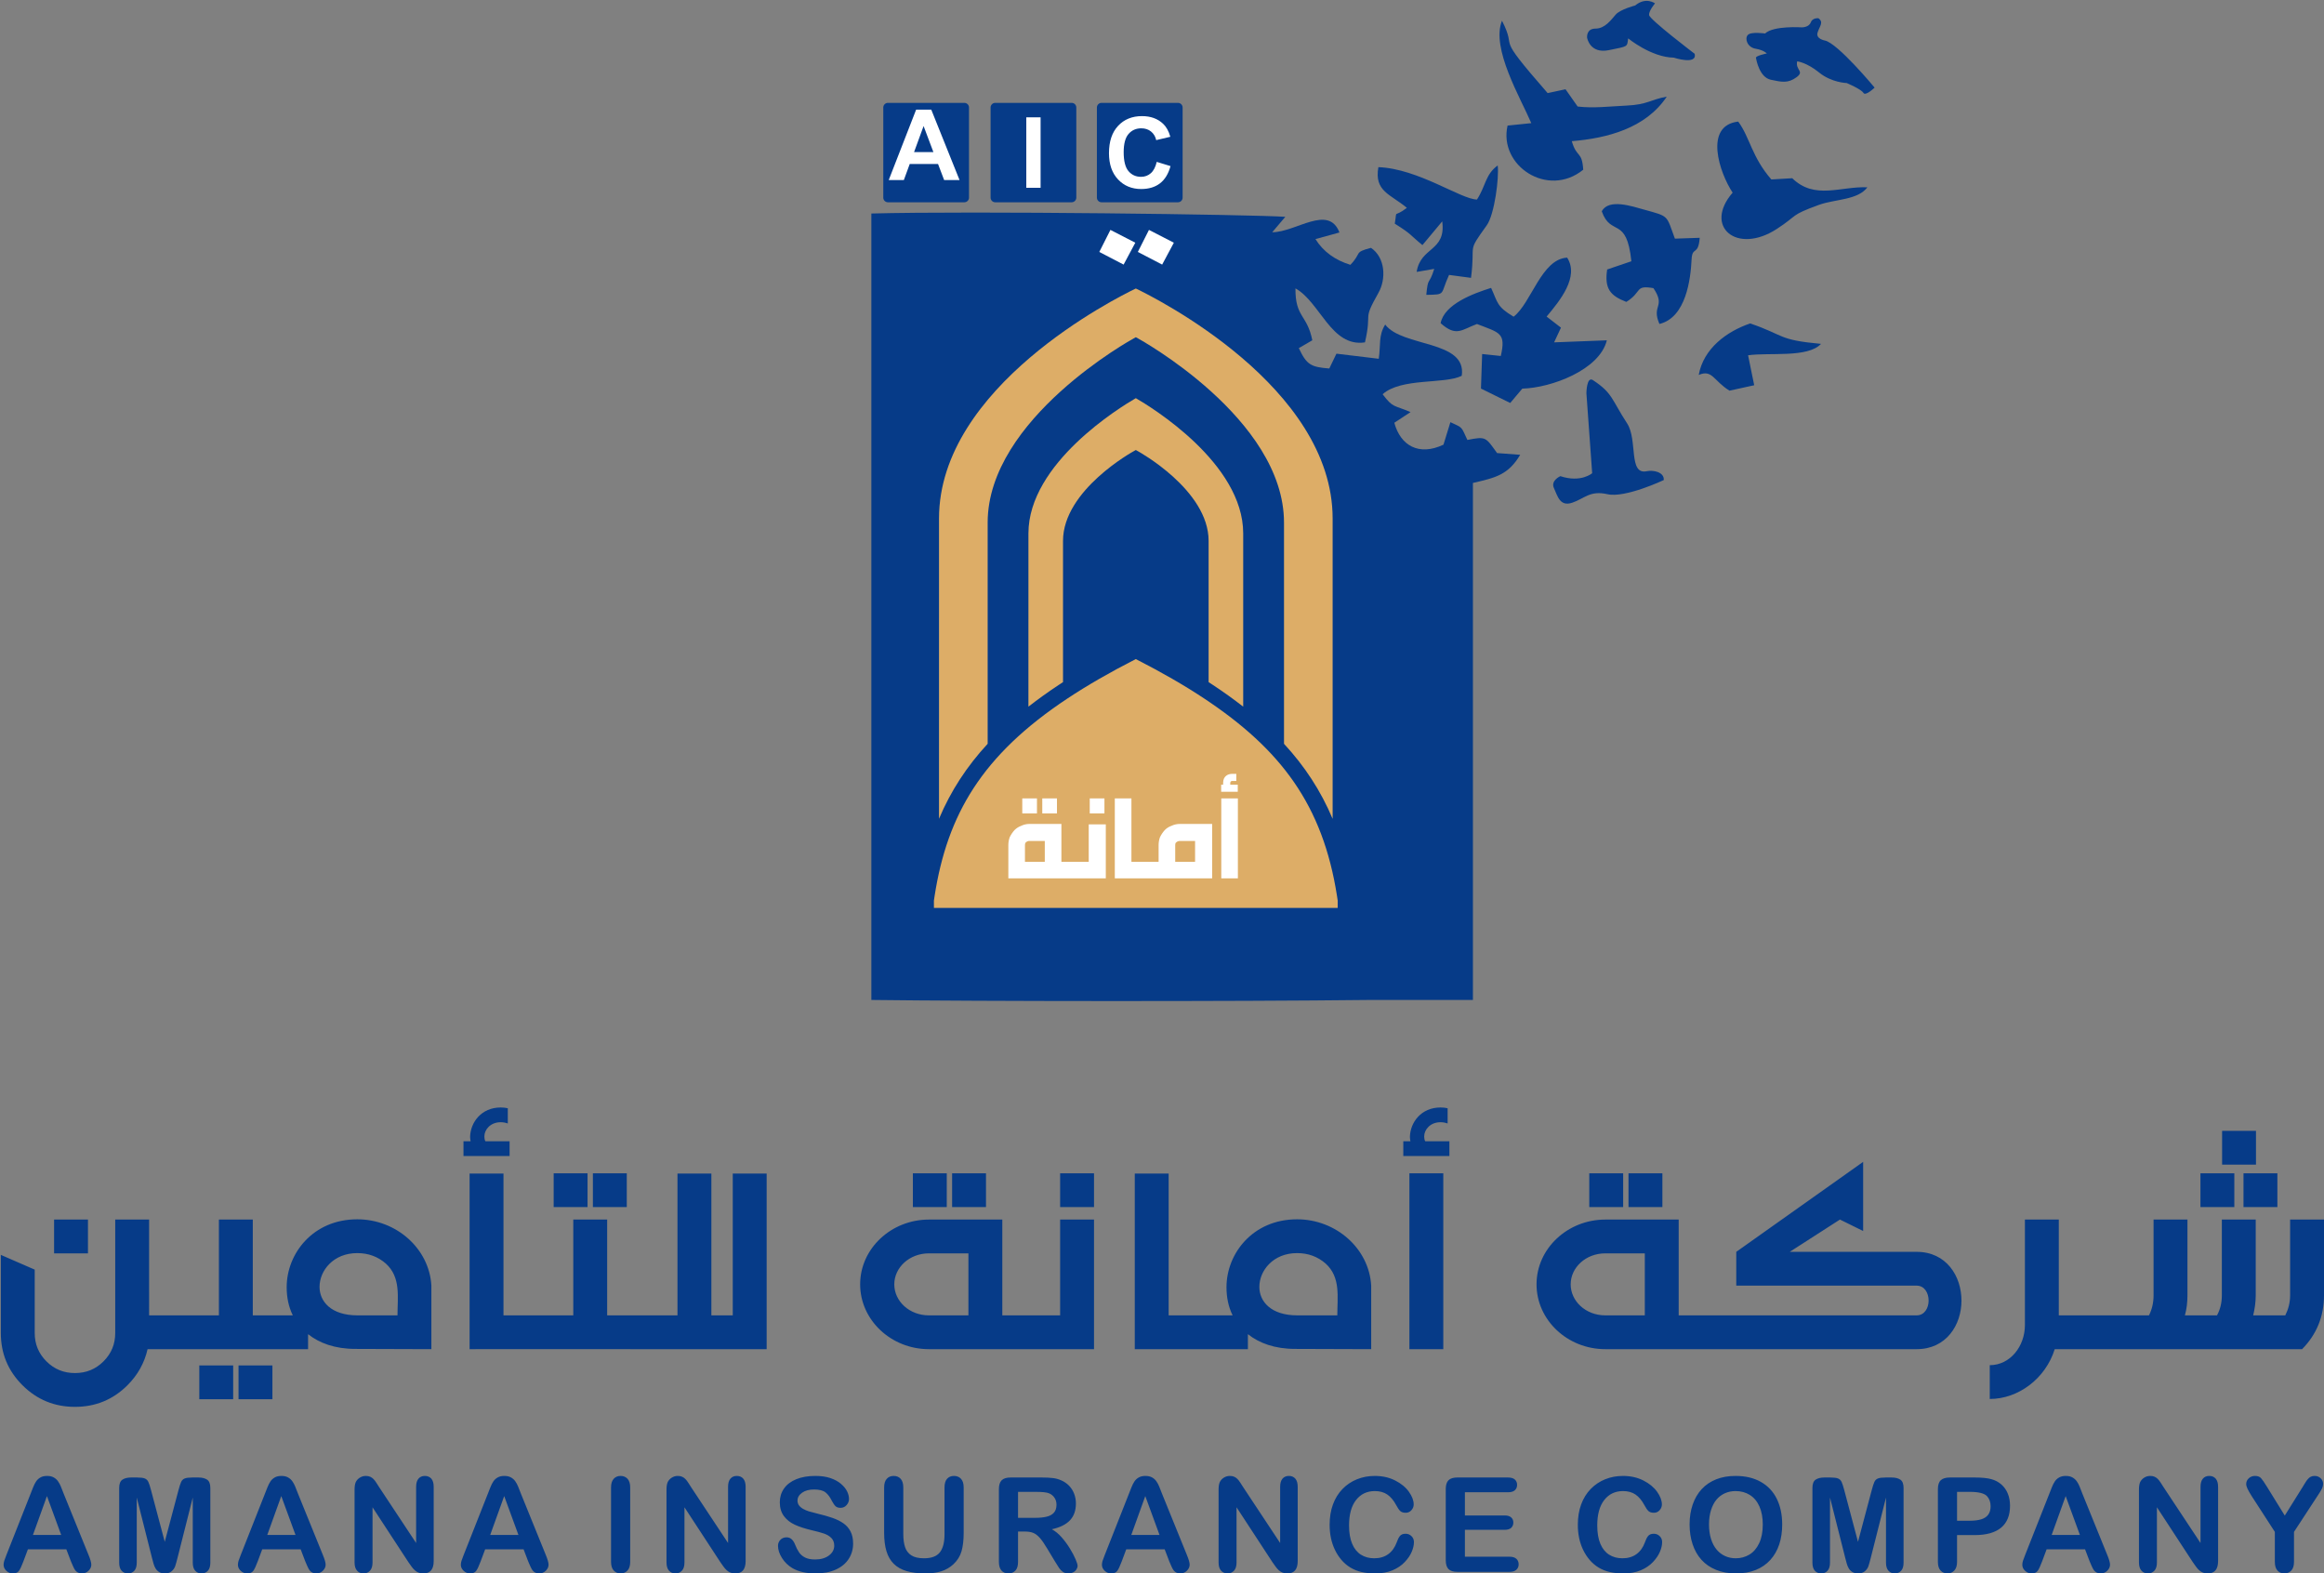 <svg width="904" height="612" viewBox="0 0 904 612" fill="none" xmlns="http://www.w3.org/2000/svg">
<rect x="0" y="0" width="904" height="612" fill="#808080" stroke="none"/>
<path fill-rule="evenodd" clip-rule="evenodd" d="M338.943 388.938C381.355 389.475 479.429 389.55 532.781 388.938H572.942V187.841C581.71 185.815 586.646 184.752 591.333 176.895L582.334 176.22C577.846 169.964 578.053 169.689 570.789 171.117C568.288 165.788 569.132 166.497 564.184 164.207L561.487 172.958C551.955 177.459 544.793 173.372 542.368 164.436L548.679 160.285C542.149 157.469 541.951 158.807 537.818 153.338C545.104 146.839 561.888 149.53 568.6 146.169C570.665 132.217 545.443 135.107 538.818 126.237C536.14 130.558 537.125 134.084 536.313 139.548L519.853 137.564L517.074 143.327C509.879 142.79 508.224 141.818 505.222 135.407L510.474 132.354C508.447 122.248 503.804 123.544 503.914 112.168C513.585 117.558 517.785 135.132 530.945 133.17C533.86 120.548 529.738 125.321 536.199 113.889C539.24 108.507 538.913 100.226 533.297 96.4C526.421 98.197 529.886 98.253 525.275 103.007C519.496 101.239 514.757 97.943 511.692 92.994L521.023 90.424C516.749 79.361 504.132 90.301 494.872 90.337L499.965 84.332C487.241 83.431 378.151 82.004 338.943 83.043V187.841V388.938Z" fill="#063B88"/>
<path fill-rule="evenodd" clip-rule="evenodd" d="M441.812 256.35C431.77 261.475 422.949 266.557 415.199 271.697C381.959 293.742 368.489 316.801 363.554 348.445L363.276 350.294L363.284 353.144H520.341L520.346 350.294L520.068 348.458C514.537 313.1 498.245 291.474 468.423 271.697C460.674 266.557 451.852 261.475 441.812 256.35Z" fill="#DDAD67"/>
<path d="M365.259 318.469L365.263 201.667C365.263 150.378 434.069 115.931 441.817 112.214C449.563 115.931 518.373 150.378 518.373 201.667V318.496C513.744 307.511 507.463 297.973 499.459 289.305V203.278C499.459 162.71 442.802 131.708 442.642 131.622L441.817 131.163L440.991 131.622C440.83 131.708 384.179 162.71 384.186 203.278V289.3C376.16 297.982 369.879 307.521 365.259 318.469Z" fill="#DDAD67"/>
<path d="M413.498 265.313V210.37C413.498 190.539 440.905 175.551 440.983 175.507L441.816 175.039L442.65 175.507C442.726 175.551 470.131 190.539 470.131 210.37V265.315L471.903 266.48C475.904 269.122 479.8 271.916 483.586 274.856V207.465C483.586 180.129 447.727 158.285 441.815 154.868C435.9 158.285 400.045 180.127 400.045 207.465L400.043 274.856C403.828 271.915 407.724 269.12 411.724 266.478L413.498 265.313Z" fill="#DDAD67"/>
<path d="M403.365 316.385V310.534H397.649V316.385H403.365ZM480.902 303.758V300.995H479.255C477.54 300.995 475.781 302.003 475.781 304.46V305.204H475.012V307.969H481.475V305.204H478.549V304.46C478.549 304.242 478.683 303.976 478.901 303.848C479.035 303.801 479.123 303.758 479.255 303.758H480.902ZM481.518 341.649V310.534H475.057V341.649H481.518ZM471.505 341.649V320.475H458.976C457.824 320.468 456.686 320.724 455.648 321.224C454.665 321.571 453.777 322.142 453.053 322.891C452.309 323.718 451.687 324.648 451.207 325.651C450.851 326.649 450.672 327.702 450.68 328.762V335.203H440.108V310.534H433.643V341.649H446.174H471.505ZM464.867 327.098V335.203H457.141V328.763C457.141 328.369 457.186 328.065 457.318 327.845C457.802 327.361 458.242 327.098 458.978 327.098H464.867ZM429.611 316.387V310.534H423.896V316.385L429.611 316.387ZM430.14 341.649V320.641H423.499V335.203H412.872V320.477H400.353C399.258 320.484 398.18 320.74 397.2 321.224C396.222 321.581 395.336 322.151 394.606 322.891C393.862 323.718 393.24 324.648 392.76 325.651C392.403 326.649 392.224 327.702 392.231 328.762V341.649H419.16H430.14ZM411.143 316.385V310.532H405.429V316.383L411.143 316.385ZM406.408 327.096V335.201H398.692V328.762C398.692 328.018 398.865 327.579 399.604 327.271C399.832 327.147 400.09 327.086 400.351 327.096H406.408Z" fill="white"/>
<path fill-rule="evenodd" clip-rule="evenodd" d="M375.116 40.006H345.392C344.912 40.008 344.453 40.199 344.114 40.537C343.775 40.875 343.584 41.334 343.583 41.812V76.875C343.583 77.869 344.396 78.679 345.39 78.679H375.114C376.112 78.679 376.925 77.869 376.925 76.875V41.812C376.925 40.82 376.112 40.006 375.116 40.006ZM416.857 40.006H387.132C386.653 40.008 386.193 40.199 385.854 40.537C385.516 40.875 385.325 41.334 385.324 41.812V76.875C385.324 77.869 386.134 78.679 387.132 78.679H416.857C417.853 78.679 418.665 77.869 418.665 76.875V41.812C418.665 40.82 417.853 40.006 416.857 40.006ZM458.209 40.006H428.485C428.005 40.008 427.546 40.199 427.207 40.537C426.868 40.875 426.677 41.334 426.676 41.812V76.875C426.676 77.869 427.488 78.679 428.485 78.679H458.209C459.207 78.679 460.019 77.869 460.019 76.875V41.812C460.019 40.82 459.207 40.006 458.209 40.006Z" fill="#063B88"/>
<path d="M449.945 62.959L455.316 64.605C454.491 67.622 453.116 69.858 451.198 71.329C449.281 72.787 446.85 73.521 443.903 73.521C440.252 73.521 437.252 72.275 434.901 69.791C432.555 67.301 431.376 63.904 431.376 59.584C431.376 55.026 432.56 51.477 434.919 48.953C437.279 46.426 440.385 45.164 444.235 45.164C447.599 45.164 450.328 46.16 452.427 48.142C453.679 49.317 454.614 50.999 455.239 53.2L449.752 54.502C449.427 53.085 448.749 51.964 447.72 51.141C446.684 50.318 445.431 49.908 443.961 49.908C441.921 49.908 440.264 50.637 438.998 52.097C437.727 53.551 437.094 55.913 437.094 59.175C437.094 62.632 437.72 65.103 438.965 66.567C440.219 68.043 441.844 68.776 443.843 68.776C445.323 68.776 446.594 68.308 447.655 67.372C448.716 66.436 449.485 64.966 449.947 62.961M399.212 73.044V45.645H404.774V73.044H399.212ZM373.248 70.032H367.257L364.885 63.793H353.867L351.584 70.032H345.701L356.367 42.633H362.243L373.248 70.032ZM363.08 59.164L359.263 49.026L355.556 59.164H363.08ZM441.616 94.404L437.068 102.913L427.61 97.995L431.937 89.421L441.616 94.404ZM456.61 94.404L452.062 102.913L442.602 97.995L446.928 89.421L456.61 94.404Z" fill="white"/>
<path fill-rule="evenodd" clip-rule="evenodd" d="M660.777 145.836C666.083 143.573 666.48 148.079 672.743 151.953L682.361 149.838L679.978 138.19C688.13 137.009 703.2 139.297 708.344 133.751C691.406 132.197 694.353 130.44 680.807 125.798C671.651 128.908 662.647 135.54 660.776 145.836H660.777ZM588.773 123.18C582.099 119.198 582.673 117.704 580.015 111.979C573.124 114.148 561.857 118.269 560.373 125.697C566.52 131.164 568.538 128.226 574.523 126.024C583.364 129.466 585.873 129.394 583.788 138.46L576.53 137.697L576.069 151.136L587.45 156.743L592.153 151.159C603.359 150.878 622.217 143.893 625.036 132.368L604.525 133.16L607.192 127.441L601.612 123.135C606.804 116.93 614.366 107.712 609.602 100.209C599.58 100.717 595.689 117.851 588.773 123.18ZM647.184 186.719C647.393 183.61 643.15 182.758 640.631 183.268C633.305 184.89 637.124 171.125 632.925 164.686C626.817 155.319 627.332 152.916 619.634 147.856C617.148 146.223 617.086 152.943 617.086 152.943L619.331 184.053C619.331 184.053 615.023 187.867 606.951 185.205C606.951 185.205 603.07 186.901 604.464 189.867C605.861 192.831 606.709 197.13 611.502 195.556C616.297 193.983 618.36 190.651 625.278 192.226C632.197 193.799 647.186 186.719 647.186 186.719H647.184ZM595.649 47.898L586.418 48.843C582.863 64.448 602.065 77.19 615.853 66.007C615.37 58.559 613.332 61.587 611.405 54.914C625.096 53.778 640.113 49.933 648.348 37.596C641.972 38.728 640.996 40.685 632.607 41.074C626.274 41.362 619.923 42.175 613.675 41.434L608.965 34.721L602.011 36.209C580.466 11.53 590.758 20.857 584.252 8.063C579.881 18.708 591.52 38.199 595.649 47.898ZM643.777 1.312C643.777 1.312 640.227 -1.345 636.061 2.128C636.061 2.128 630.261 3.627 628.483 5.672C626.709 7.714 624.318 11.12 620.632 11.12C616.945 11.12 617.355 14.659 617.355 14.659C617.355 14.659 618.378 21.061 625.888 19.494C633.399 17.928 632.854 18.405 633.331 14.933C633.331 14.933 642.275 22.288 651.082 22.425C651.082 22.425 660.232 25.421 659.207 20.926C659.207 20.926 641.524 7.51 641.458 5.807C641.389 4.106 643.777 1.312 643.777 1.312ZM707.346 7.1C707.346 7.1 705.023 6.828 704.341 8.734C703.659 10.643 700.928 10.643 700.928 10.643C700.928 10.643 689.865 9.896 686.587 13.028C686.587 13.028 681.058 12.209 679.829 13.64C678.599 15.069 679.691 18.405 682.902 18.951C686.111 19.494 687.273 20.787 687.273 20.787C687.273 20.787 682.9 21.674 683.037 22.492C683.174 23.309 684.404 30.055 688.773 31.007C693.142 31.961 695.533 32.438 698.809 30.053C702.087 27.668 698.262 27.262 699.082 23.855C699.082 23.855 702.771 24.265 707.618 28.215C712.464 32.163 718.338 32.299 718.338 32.299C718.338 32.299 724.005 34.681 724.823 36.114C725.644 37.545 729.194 34.073 729.194 34.073C729.194 34.073 714.788 16.702 709.802 15.75C709.802 15.75 706.254 15.138 707.004 12.686C707.753 10.234 709.531 8.666 707.346 7.1ZM547.251 80.839C541.804 85.062 543.58 80.875 542.548 86.996C549.354 91.269 548.051 91.028 553.306 95.329L561.003 86.106C562.557 97.919 552.595 95.855 551.057 105.761L557.896 104.582C555.802 111.326 555.495 107.307 554.806 114.688C562.698 114.553 560.076 114.685 563.664 106.933L572.205 108.071C574.016 93.941 570.377 98.713 578.324 87.638C581.348 83.424 583.166 69.078 582.586 64.347C577.703 67.935 578.002 72.241 574.516 77.609C568.325 77.553 551.712 65.605 536.172 65.015C534.455 74.437 540.918 75.539 547.251 80.839ZM673.967 74.932C662.517 88.16 675.616 99.14 691.144 89.055C699.67 83.516 696.064 83.843 707.602 79.665C713.751 77.433 722.648 77.877 726.389 72.851C716.007 72.381 705.877 77.849 697.16 69.323L689.017 69.798C681.364 60.991 680.689 53.452 676.14 47.292C662.64 48.849 668.877 67.285 673.967 74.932ZM623.063 82.196C626.612 92.232 632.751 83.789 634.574 101.621L625.162 104.818C624.062 112.191 626.269 114.996 632.62 117.425C638.938 113.488 635.742 110.809 643.163 112.076C648.108 119.511 642.264 118.58 645.491 126.005C655.903 123.511 657.641 108.362 657.996 100.962C658.251 95.595 660.593 99.712 661.169 92.495L651.508 92.819C648.088 83.561 649.388 84.272 639.655 81.568C634.787 80.214 625.74 77.116 623.063 82.198" fill="#063B88"/>
<path d="M21.037 487.5H34.216V474.353H21.037V487.5ZM57.999 474.353H44.821V518.44C44.821 522.79 43.333 526.446 40.262 529.512C37.19 532.576 33.523 534.057 29.162 534.057C24.802 534.057 21.137 532.576 18.063 529.51C14.992 526.446 13.504 522.79 13.504 518.438V493.826L0.324 488.092V518.442C0.324 526.448 3.1 533.17 8.749 538.804C14.398 544.439 21.236 547.206 29.162 547.206C37.091 547.206 43.929 544.439 49.578 538.804C53.639 534.752 56.218 530.007 57.405 524.768H62.162V511.621H58.001L57.999 474.353ZM62.162 524.766H76.333V511.619H62.162V524.766ZM76.333 524.766H107.352V511.619H98.333V474.355H85.151V511.619H76.333V524.766ZM92.784 544.239H105.964V531.092H92.784V544.239ZM77.523 544.239H90.703V531.092H77.523V544.239ZM107.352 524.766H119.837V518.933C124.197 522.394 130.243 524.667 138.269 524.667L167.8 524.766V500.053C167.008 485.719 154.225 474.256 138.964 474.256C121.721 474.256 111.513 487.599 111.513 500.647C111.513 504.503 112.206 508.159 113.892 511.619H107.352V524.766ZM139.061 511.619C128.756 511.619 124.298 506.182 124.298 500.548C124.298 494.222 129.648 487.401 138.964 487.401C143.324 487.401 146.99 488.785 150.063 491.453C156.008 496.793 154.62 504.501 154.62 511.619H139.061ZM180.287 449.641H198.225V443.907H188.809C188.512 443.313 188.412 442.721 188.412 442.03C188.412 439.36 190.791 436.494 194.756 436.494C195.747 436.494 196.738 436.692 197.53 436.987V431.057C196.638 430.859 195.747 430.76 194.756 430.76C187.225 430.76 182.962 436.593 182.863 442.228C182.863 442.82 182.962 443.412 183.061 443.907H180.287V449.641ZM200.008 524.764V511.619H195.846V456.46H182.666V524.766L200.008 524.764ZM200.008 524.764H214.179V511.619H200.008V524.764ZM214.179 524.764H245.197V511.619H236.179V474.355H222.999V511.619H214.179V524.764ZM230.629 469.508H243.809V456.361H230.629V469.508ZM215.368 469.508H228.548V456.361H215.368V469.508ZM245.197 524.766H259.368V511.619H245.197V524.766ZM280.872 524.766V511.619H276.71V456.46H263.53V511.619H259.368V524.766H280.872ZM298.216 524.766V456.462H285.034V511.619H280.872V524.766H298.216ZM370.357 469.508H383.537V456.361H370.357V469.508ZM355.096 469.508H368.276V456.361H355.096V469.508ZM394.043 511.619H389.879V474.355H361.339C346.673 474.355 334.583 485.622 334.583 499.558C334.583 513.398 346.574 524.766 361.34 524.766H394.043V511.619ZM376.699 511.619H361.34C353.71 511.619 347.863 506.084 347.863 499.558C347.863 493.036 353.71 487.5 361.34 487.5H376.699V511.619ZM394.043 524.766H408.214V511.619H394.043V524.766ZM412.375 469.508H425.555V456.361H412.375V469.508ZM408.214 524.766H425.555V474.353H412.375V511.617H408.214V524.766ZM458.752 524.766V511.619H454.59V456.46H441.41V524.766H458.752ZM458.752 524.766H472.923V511.619H458.752V524.766ZM472.923 524.766H485.41V518.933C489.771 522.394 495.815 524.667 503.842 524.667L533.373 524.766V500.053C532.579 485.719 519.796 474.256 504.537 474.256C487.293 474.256 477.087 487.599 477.087 500.647C477.087 504.503 477.78 508.159 479.464 511.619H472.923V524.766ZM504.635 511.619C494.329 511.619 489.87 506.182 489.87 500.548C489.87 494.222 495.221 487.401 504.537 487.401C508.896 487.401 512.563 488.785 515.636 491.453C521.581 496.793 520.193 504.501 520.193 511.619H504.635ZM545.861 449.641H563.796V443.907H554.383C554.085 443.313 553.986 442.721 553.986 442.03C553.986 439.36 556.364 436.494 560.329 436.494C561.276 436.496 562.214 436.663 563.103 436.987V431.057C562.212 430.859 561.32 430.76 560.329 430.76C552.796 430.76 548.535 436.593 548.436 442.228C548.436 442.82 548.535 443.412 548.635 443.907H545.861V449.641ZM561.418 456.361H548.237V524.766H561.418V456.361ZM633.463 469.508H646.644V456.361H633.462L633.463 469.508ZM618.201 469.508H631.383V456.361H618.202L618.201 469.508ZM657.147 511.619H652.985V474.355H624.445C609.778 474.355 597.688 485.622 597.688 499.558C597.688 513.398 609.679 524.766 624.445 524.766H657.147V511.619ZM639.804 511.619H624.445C616.815 511.619 610.967 506.084 610.967 499.558C610.967 493.036 616.815 487.5 624.445 487.5H639.804V511.619ZM657.147 524.766H671.318V511.619H657.147V524.766ZM745.544 524.766C757.138 524.766 762.984 515.275 762.984 505.885C762.984 496.396 757.136 486.908 745.542 486.908H696.191L715.713 474.353L724.732 478.801V451.915L675.381 486.908V500.055H745.542C748.614 500.055 750.201 502.921 750.201 505.887C750.201 508.751 748.614 511.619 745.544 511.619H671.318V524.766H745.544ZM800.84 474.353H787.66V515.376C787.66 523.679 781.912 530.993 773.984 530.993V544.14C785.083 544.14 795.686 536.232 799.254 524.766H817.487V511.619H800.84V474.353ZM817.487 524.766H831.658V511.619H817.487V524.766ZM831.658 511.619V524.766H895.478C901.127 519.032 904 512.015 904 503.812V474.353H890.82V503.81C890.82 506.676 890.127 509.246 888.938 511.619H876.452C877.046 509.147 877.443 506.579 877.443 503.81V474.353H864.263V503.81C864.263 506.676 863.667 509.246 862.379 511.619H849.893C850.586 509.147 850.884 506.579 850.884 503.81V474.353H837.704V503.81C837.704 506.676 837.109 509.246 835.921 511.619H831.658ZM872.686 469.508H885.866V456.361H872.686V469.508ZM864.362 453H877.542V439.855H864.362V453ZM855.938 469.508H869.118V456.361H855.938V469.508ZM27.562 607.222L25.806 602.619H10.853L9.097 607.317C8.411 609.153 7.828 610.392 7.341 611.033C6.861 611.674 6.065 611.998 4.959 611.998C4.026 611.998 3.196 611.656 2.477 610.972C1.755 610.289 1.398 609.513 1.398 608.649C1.398 608.145 1.483 607.623 1.645 607.094C1.817 606.556 2.091 605.821 2.475 604.865L11.88 581.048C12.154 580.364 12.472 579.543 12.847 578.587C13.225 577.622 13.627 576.827 14.057 576.195C14.484 575.563 15.04 575.05 15.735 574.658C16.428 574.265 17.284 574.069 18.303 574.069C19.35 574.069 20.213 574.265 20.907 574.658C21.601 575.05 22.158 575.554 22.586 576.17C23.014 576.785 23.373 577.451 23.665 578.161C23.956 578.868 24.333 579.817 24.779 580.996L34.387 604.669C35.142 606.469 35.517 607.778 35.517 608.597C35.517 609.443 35.167 610.23 34.456 610.937C34.121 611.28 33.721 611.552 33.277 611.734C32.834 611.917 32.358 612.007 31.879 612C31.296 612 30.79 611.895 30.37 611.683C29.96 611.477 29.608 611.197 29.318 610.837C29.034 610.477 28.735 609.922 28.41 609.188C28.076 608.444 27.802 607.787 27.562 607.224V607.222ZM12.813 597.032H23.802L18.262 581.911L12.813 597.032ZM59.096 605.848L53.195 582.474V607.796C53.195 609.197 52.877 610.246 52.252 610.946C51.628 611.648 50.796 611.998 49.769 611.998C48.767 611.998 47.944 611.648 47.311 610.955C46.676 610.264 46.36 609.213 46.36 607.794V578.766C46.36 577.16 46.78 576.083 47.611 575.52C48.45 574.965 49.58 574.683 50.993 574.683H53.306C54.693 574.683 55.696 574.811 56.32 575.059C56.945 575.306 57.416 575.761 57.715 576.409C58.015 577.057 58.358 578.118 58.744 579.587L64.088 599.695L69.432 579.587C69.818 578.118 70.161 577.057 70.461 576.409C70.76 575.761 71.222 575.306 71.849 575.059C72.473 574.811 73.484 574.683 74.87 574.683H77.174C78.597 574.683 79.726 574.965 80.567 575.52C81.397 576.083 81.816 577.16 81.816 578.766V607.796C81.816 609.197 81.5 610.246 80.874 610.946C80.25 611.648 79.41 611.998 78.365 611.998C77.38 611.998 76.566 611.648 75.933 610.948C75.299 610.246 74.982 609.197 74.982 607.796V582.474L69.08 605.848C68.696 607.36 68.387 608.478 68.14 609.188C67.9 609.888 67.454 610.538 66.804 611.117C66.144 611.708 65.245 612 64.088 612C63.215 612 62.478 611.811 61.879 611.434C61.299 611.08 60.816 610.586 60.475 609.999C60.13 609.39 59.864 608.738 59.686 608.061C59.488 607.351 59.293 606.61 59.096 605.848ZM118.711 607.222L116.957 602.619H102.002L100.246 607.317C99.561 609.153 98.979 610.392 98.49 611.033C98.012 611.674 97.214 611.998 96.11 611.998C95.177 611.998 94.347 611.656 93.626 610.972C92.906 610.289 92.547 609.513 92.547 608.649C92.547 608.145 92.632 607.623 92.796 607.094C92.966 606.556 93.24 605.821 93.626 604.865L103.029 581.048C103.304 580.364 103.621 579.543 103.998 578.587C104.376 577.622 104.778 576.827 105.206 576.195C105.634 575.563 106.191 575.05 106.884 574.658C107.577 574.265 108.435 574.069 109.452 574.069C110.499 574.069 111.364 574.265 112.057 574.658C112.752 575.05 113.307 575.554 113.735 576.17C114.165 576.785 114.524 577.451 114.814 578.161C115.105 578.868 115.482 579.817 115.928 580.996L125.538 604.669C126.291 606.469 126.668 607.778 126.668 608.597C126.668 609.443 126.316 610.23 125.607 610.937C125.272 611.281 124.871 611.552 124.427 611.734C123.984 611.917 123.508 612.007 123.028 612C122.445 612 121.941 611.895 121.521 611.683C121.109 611.477 120.757 611.197 120.467 610.837C120.185 610.477 119.886 609.922 119.559 609.188C119.225 608.444 118.951 607.787 118.711 607.224V607.222ZM103.964 597.032H114.952L109.411 581.911L103.964 597.032ZM147.549 578.526L161.866 600.158V578.321C161.866 576.904 162.175 575.844 162.783 575.135C163.391 574.427 164.214 574.069 165.25 574.069C166.311 574.069 167.16 574.418 167.777 575.127C168.392 575.837 168.701 576.904 168.701 578.323V607.171C168.701 610.394 167.365 611.998 164.694 611.998C164.026 611.998 163.425 611.904 162.886 611.708C162.333 611.505 161.824 611.198 161.388 610.802C160.9 610.363 160.464 609.87 160.087 609.333C159.682 608.777 159.28 608.205 158.877 607.623L144.909 586.267V607.744C144.909 609.144 144.584 610.205 143.934 610.921C143.274 611.639 142.436 611.998 141.416 611.998C140.362 611.998 139.514 611.638 138.881 610.914C138.238 610.187 137.921 609.128 137.921 607.744V579.45C137.921 578.244 138.058 577.307 138.323 576.623C138.641 575.871 139.171 575.255 139.908 574.778C140.644 574.306 141.442 574.069 142.29 574.069C142.965 574.069 143.539 574.179 144.01 574.393C144.48 574.606 144.907 574.904 145.27 575.271C145.631 575.64 145.997 576.11 146.374 576.699C146.751 577.28 147.145 577.887 147.547 578.528L147.549 578.526ZM205.424 607.222L203.668 602.619H188.716L186.959 607.317C186.274 609.153 185.693 610.392 185.203 611.033C184.725 611.674 183.928 611.998 182.823 611.998C181.89 611.998 181.06 611.656 180.34 610.972C179.62 610.289 179.26 609.513 179.26 608.649C179.26 608.145 179.345 607.623 179.508 607.094C179.679 606.556 179.953 605.821 180.338 604.865L189.744 581.048C190.017 580.364 190.334 579.543 190.712 578.587C191.087 577.622 191.489 576.827 191.919 576.195C192.347 575.563 192.904 575.05 193.597 574.658C194.29 574.265 195.148 574.069 196.166 574.069C197.212 574.069 198.077 574.265 198.77 574.658C199.465 575.05 200.021 575.554 200.448 576.17C200.878 576.785 201.237 577.451 201.527 578.161C201.818 578.868 202.195 579.817 202.641 580.996L212.251 604.669C213.004 606.469 213.381 607.778 213.381 608.597C213.381 609.443 213.029 610.23 212.32 610.937C211.985 611.281 211.584 611.552 211.141 611.735C210.697 611.917 210.221 612.007 209.741 612C209.158 612 208.654 611.895 208.234 611.683C207.822 611.477 207.471 611.197 207.18 610.837C206.898 610.477 206.597 609.922 206.272 609.188C205.938 608.444 205.664 607.787 205.424 607.224V607.222ZM190.677 597.032H201.665L196.124 581.911L190.677 597.032ZM237.686 607.47V578.569C237.686 577.066 238.029 575.946 238.714 575.196C239.4 574.443 240.29 574.069 241.378 574.069C242.49 574.069 243.4 574.436 244.093 575.178C244.786 575.921 245.138 577.05 245.138 578.569V607.47C245.138 608.991 244.786 610.118 244.091 610.871C243.4 611.623 242.49 611.998 241.378 611.998C240.306 611.998 239.426 611.623 238.731 610.864C238.038 610.102 237.686 608.973 237.686 607.47ZM268.885 578.528L283.205 600.158V578.321C283.205 576.904 283.512 575.844 284.122 575.135C284.73 574.427 285.552 574.069 286.589 574.069C287.65 574.069 288.499 574.418 289.116 575.127C289.73 575.837 290.04 576.904 290.04 578.323V607.171C290.04 610.394 288.704 611.998 286.032 611.998C285.364 611.998 284.765 611.904 284.225 611.708C283.671 611.505 283.162 611.198 282.725 610.802C282.238 610.363 281.801 609.87 281.424 609.333C281.022 608.777 280.619 608.205 280.215 607.623L266.246 586.267V607.744C266.246 609.144 265.921 610.205 265.271 610.921C264.613 611.639 263.774 611.998 262.754 611.998C261.7 611.998 260.852 611.638 260.218 610.914C259.576 610.187 259.26 609.128 259.26 607.744V579.45C259.26 578.244 259.395 577.307 259.662 576.623C259.978 575.871 260.511 575.255 261.245 574.778C261.983 574.306 262.779 574.069 263.627 574.069C264.304 574.069 264.878 574.179 265.349 574.393C265.819 574.607 266.245 574.904 266.607 575.271C266.968 575.64 267.336 576.11 267.712 576.699C268.091 577.28 268.482 577.887 268.885 578.528ZM331.851 600.381C331.851 602.593 331.277 604.583 330.129 606.352C328.99 608.12 327.312 609.503 325.101 610.504C322.892 611.503 320.271 611.998 317.248 611.998C313.617 611.998 310.62 611.314 308.264 609.956C306.611 608.988 305.216 607.637 304.196 606.017C303.15 604.379 302.628 602.781 302.628 601.225C302.628 600.329 302.946 599.56 303.57 598.91C304.196 598.269 304.992 597.954 305.96 597.954C306.748 597.954 307.407 598.201 307.947 598.705C308.495 599.202 308.957 599.943 309.344 600.935C309.738 601.963 310.246 602.943 310.86 603.857C311.406 604.642 312.17 605.292 313.155 605.805C314.148 606.309 315.44 606.565 317.052 606.565C319.254 606.565 321.051 606.053 322.43 605.027C323.809 604.001 324.502 602.721 324.502 601.182C324.502 599.961 324.134 598.971 323.388 598.219C322.643 597.457 321.676 596.878 320.493 596.476C319.32 596.075 317.736 595.648 315.765 595.194C313.13 594.579 310.91 593.853 309.138 593.034C307.357 592.206 305.943 591.077 304.897 589.65C303.854 588.224 303.33 586.454 303.33 584.328C303.33 582.312 303.879 580.517 304.983 578.946C306.088 577.383 307.69 576.179 309.78 575.333C311.868 574.486 314.328 574.069 317.155 574.069C319.407 574.069 321.36 574.35 323.011 574.906C324.655 575.469 326.025 576.213 327.113 577.135C328.193 578.058 328.99 579.032 329.496 580.047C329.992 581.065 330.248 582.064 330.248 583.029C330.248 583.911 329.932 584.712 329.306 585.423C329.018 585.762 328.658 586.032 328.252 586.215C327.847 586.398 327.405 586.488 326.96 586.48C326.104 586.48 325.462 586.267 325.016 585.85C324.57 585.421 324.09 584.721 323.576 583.756C322.901 582.371 322.103 581.286 321.161 580.51C320.228 579.732 318.721 579.347 316.64 579.347C314.722 579.347 313.162 579.767 311.989 580.613C310.807 581.459 310.217 582.467 310.217 583.653C310.217 584.388 310.414 585.021 310.816 585.558C311.219 586.087 311.775 586.548 312.477 586.933C313.155 587.306 313.87 587.609 314.61 587.839C315.792 588.176 316.979 588.492 318.173 588.787C320.078 589.223 321.96 589.759 323.809 590.393C325.487 590.975 326.917 591.684 328.099 592.521C329.263 593.334 330.21 594.418 330.856 595.681C331.517 596.962 331.849 598.525 331.849 600.379L331.851 600.381ZM343.917 596.212V578.569C343.917 577.066 344.26 575.946 344.937 575.196C345.614 574.443 346.504 574.069 347.608 574.069C348.756 574.069 349.673 574.443 350.35 575.196C351.026 575.948 351.369 577.075 351.369 578.569V596.62C351.369 598.672 351.6 600.388 352.062 601.763C352.477 603.082 353.34 604.216 354.502 604.968C355.675 605.728 357.312 606.102 359.418 606.102C362.331 606.102 364.385 605.335 365.594 603.789C366.802 602.241 367.401 599.9 367.401 596.766V578.569C367.401 577.057 367.735 575.923 368.402 575.178C369.07 574.436 369.969 574.069 371.092 574.069C372.205 574.069 373.113 574.436 373.806 575.178C374.501 575.921 374.853 577.057 374.853 578.569V596.212C374.853 599.081 374.569 601.483 374.012 603.394C373.447 605.317 372.393 607 370.835 608.453C369.496 609.683 367.902 610.605 366.166 611.153C364.394 611.717 362.322 612 359.949 612C357.123 612 354.692 611.69 352.643 611.083C350.606 610.477 348.944 609.53 347.66 608.257C346.366 606.984 345.424 605.344 344.816 603.353C344.217 601.362 343.917 598.979 343.917 596.212ZM398.618 595.699H396.004V607.472C396.004 609.026 395.662 610.161 394.976 610.896C394.292 611.63 393.393 611.998 392.296 611.998C391.105 611.998 390.18 611.614 389.531 610.846C388.879 610.077 388.554 608.957 388.554 607.47V579.235C388.554 577.639 388.914 576.478 389.634 575.761C390.352 575.041 391.518 574.683 393.119 574.683H405.238C406.907 574.683 408.338 574.751 409.527 574.897C410.637 575.017 411.72 575.309 412.74 575.761C413.889 576.244 414.931 576.948 415.806 577.835C416.686 578.734 417.371 579.804 417.819 580.978C418.284 582.192 418.519 583.481 418.512 584.78C418.512 587.515 417.741 589.702 416.191 591.342C414.64 592.973 412.294 594.134 409.152 594.818C410.47 595.52 411.738 596.554 412.946 597.92C414.141 599.281 415.218 600.742 416.165 602.286C417.107 603.832 417.844 605.214 418.374 606.462C418.898 607.701 419.163 608.556 419.163 609.026C419.163 609.504 419.01 609.981 418.701 610.46C418.388 610.943 417.95 611.333 417.432 611.587C416.855 611.871 416.217 612.011 415.573 611.998C414.743 611.998 414.041 611.801 413.467 611.409C412.893 611.006 412.397 610.502 412.004 609.922C411.592 609.324 411.034 608.435 410.332 607.276L407.344 602.32C406.273 600.509 405.315 599.124 404.474 598.176C403.626 597.22 402.77 596.57 401.897 596.219C401.031 595.87 399.935 595.699 398.618 595.699ZM402.882 580.271H396.006V590.368H402.677C404.467 590.368 405.974 590.213 407.198 589.907C408.414 589.599 409.349 589.068 409.991 588.325C410.632 587.583 410.959 586.557 410.959 585.259C410.959 584.233 410.701 583.336 410.179 582.559C409.654 581.773 408.901 581.165 408.02 580.816C407.154 580.449 405.443 580.271 402.882 580.271ZM454.8 607.222L453.044 602.619H438.09L436.334 607.317C435.648 609.153 435.067 610.392 434.579 611.033C434.099 611.674 433.303 611.998 432.197 611.998C431.264 611.998 430.434 611.656 429.714 610.972C428.994 610.289 428.634 609.513 428.634 608.649C428.634 608.145 428.721 607.623 428.884 607.094C429.055 606.556 429.329 605.821 429.714 604.865L439.116 581.048C439.393 580.364 439.708 579.543 440.086 578.587C440.463 577.622 440.865 576.827 441.293 576.195C441.721 575.563 442.278 575.05 442.971 574.658C443.664 574.265 444.522 574.069 445.541 574.069C446.586 574.069 447.451 574.265 448.144 574.658C448.839 575.05 449.395 575.554 449.822 576.17C450.252 576.785 450.611 577.451 450.901 578.161C451.194 578.868 451.569 579.817 452.015 580.996L461.625 604.669C462.378 606.469 462.755 607.778 462.755 608.597C462.755 609.443 462.403 610.23 461.694 610.937C461.36 611.281 460.958 611.552 460.515 611.735C460.071 611.917 459.595 612.007 459.115 612C458.534 612 458.028 611.895 457.608 611.683C457.196 611.477 456.846 611.197 456.554 610.837C456.272 610.477 455.973 609.922 455.646 609.188C455.312 608.444 455.038 607.787 454.798 607.224L454.8 607.222ZM440.051 597.032H451.039L445.498 581.911L440.051 597.032ZM483.636 578.526L497.955 600.158V578.321C497.955 576.904 498.262 575.844 498.87 575.135C499.478 574.427 500.301 574.069 501.337 574.069C502.398 574.069 503.247 574.418 503.864 575.127C504.481 575.837 504.788 576.904 504.788 578.323V607.171C504.788 610.394 503.452 611.998 500.781 611.998C500.114 611.998 499.513 611.904 498.973 611.708C498.42 611.505 497.911 611.198 497.475 610.802C497.004 610.383 496.576 609.897 496.174 609.333C495.771 608.777 495.367 608.205 494.965 607.623L480.996 586.267V607.744C480.996 609.144 480.671 610.205 480.021 610.921C479.363 611.639 478.523 611.998 477.504 611.998C476.45 611.998 475.601 611.638 474.968 610.914C474.325 610.187 474.01 609.128 474.01 607.744V579.45C474.01 578.244 474.145 577.307 474.41 576.623C474.728 575.871 475.259 575.255 475.995 574.778C476.733 574.306 477.529 574.069 478.377 574.069C479.054 574.069 479.628 574.179 480.097 574.393C480.567 574.606 480.994 574.904 481.357 575.271C481.718 575.64 482.084 576.11 482.461 576.699C482.838 577.28 483.232 577.887 483.634 578.528L483.636 578.526ZM549.999 599.79C549.999 600.961 549.717 602.224 549.134 603.583C548.56 604.941 547.654 606.275 546.409 607.58C545.178 608.896 543.594 609.956 541.675 610.775C539.748 611.589 537.505 612 534.944 612C533.007 612 531.244 611.819 529.65 611.452C528.127 611.11 526.668 610.531 525.326 609.735C523.974 608.915 522.765 607.881 521.745 606.674C520.759 605.497 519.924 604.2 519.262 602.815C518.576 601.387 518.064 599.859 517.721 598.244C517.378 596.622 517.206 594.905 517.206 593.085C517.206 590.138 517.634 587.489 518.5 585.156C519.356 582.816 520.598 580.818 522.2 579.16C523.792 577.513 525.715 576.22 527.844 575.367C530.002 574.503 532.305 574.069 534.747 574.069C537.727 574.069 540.374 574.658 542.702 575.844C545.023 577.023 546.806 578.494 548.046 580.236C549.281 581.979 549.905 583.619 549.905 585.174C549.905 586.028 549.598 586.771 548.997 587.428C548.725 587.738 548.389 587.986 548.012 588.154C547.635 588.322 547.226 588.407 546.813 588.402C545.862 588.402 545.144 588.172 544.673 587.727C544.193 587.275 543.662 586.498 543.079 585.396C542.105 583.578 540.964 582.218 539.654 581.313C538.337 580.415 536.725 579.963 534.799 579.963C531.731 579.963 529.3 581.124 527.484 583.439C525.669 585.761 524.759 589.061 524.759 593.333C524.759 596.185 525.164 598.561 525.969 600.457C526.764 602.354 527.903 603.763 529.376 604.703C530.85 605.634 532.57 606.104 534.55 606.104C536.691 606.104 538.497 605.575 539.979 604.514C541.461 603.456 542.574 601.9 543.329 599.841C543.644 598.876 544.04 598.091 544.511 597.475C544.973 596.869 545.725 596.561 546.763 596.561C547.653 596.561 548.416 596.869 549.05 597.492C549.681 598.107 549.999 598.878 549.999 599.79ZM586.612 580.424H569.826V589.445H585.284C586.424 589.445 587.271 589.702 587.828 590.206C588.393 590.71 588.668 591.385 588.668 592.213C588.668 593.041 588.393 593.725 587.845 594.248C587.289 594.768 586.44 595.032 585.284 595.032H569.826V605.488H587.186C588.359 605.488 589.241 605.762 589.832 606.3C590.433 606.838 590.732 607.564 590.732 608.46C590.732 609.324 590.433 610.034 589.832 610.572C589.241 611.11 588.359 611.382 587.186 611.382H566.94C565.321 611.382 564.155 611.024 563.444 610.307C562.735 609.587 562.374 608.428 562.374 606.829V579.235C562.374 578.168 562.537 577.297 562.854 576.622C563.172 575.946 563.668 575.451 564.345 575.145C565.022 574.838 565.886 574.683 566.94 574.683H586.612C587.803 574.683 588.684 574.947 589.258 575.469C589.832 575.999 590.124 576.69 590.124 577.536C590.124 578.407 589.832 579.108 589.258 579.639C588.684 580.159 587.803 580.424 586.612 580.424ZM646.544 599.79C646.544 600.961 646.263 602.224 645.678 603.583C645.106 604.941 644.198 606.275 642.957 607.58C641.724 608.896 640.139 609.956 638.221 610.775C636.293 611.589 634.05 612 631.489 612C629.553 612 627.789 611.819 626.196 611.452C624.673 611.11 623.213 610.531 621.871 609.735C620.519 608.915 619.31 607.882 618.291 606.674C617.323 605.522 616.492 604.242 615.808 602.815C615.122 601.387 614.607 599.859 614.266 598.244C613.923 596.622 613.752 594.905 613.752 593.085C613.752 590.138 614.18 587.489 615.044 585.156C615.901 582.816 617.143 580.818 618.744 579.16C620.336 577.513 622.26 576.22 624.389 575.367C626.548 574.503 628.851 574.069 631.292 574.069C634.272 574.069 636.918 574.658 639.248 575.844C641.569 577.023 643.35 578.494 644.592 580.236C645.826 581.979 646.45 583.619 646.45 585.174C646.45 586.028 646.144 586.771 645.543 587.428C645.271 587.738 644.935 587.986 644.558 588.154C644.181 588.322 643.772 588.407 643.359 588.402C642.408 588.402 641.69 588.172 641.219 587.727C640.738 587.275 640.208 586.498 639.625 585.396C638.649 583.578 637.51 582.218 636.199 581.313C634.88 580.415 633.27 579.963 631.345 579.963C628.277 579.963 625.844 581.124 624.028 583.439C622.213 585.761 621.307 589.061 621.307 593.333C621.307 596.185 621.707 598.561 622.512 600.457C623.31 602.354 624.449 603.763 625.923 604.703C627.394 605.634 629.118 606.104 631.094 606.104C633.236 606.104 635.043 605.575 636.526 604.514C638.006 603.456 639.12 601.9 639.874 599.841C640.19 598.876 640.583 598.091 641.054 597.475C641.518 596.869 642.271 596.561 643.308 596.561C644.198 596.561 644.96 596.869 645.595 597.492C646.227 598.107 646.544 598.878 646.544 599.79ZM675.106 574.069C678.925 574.069 682.199 574.838 684.93 576.384C687.662 577.921 689.734 580.116 691.138 582.96C692.544 585.804 693.246 589.146 693.246 592.982C693.246 595.817 692.86 598.399 692.091 600.714C691.319 603.036 690.171 605.043 688.629 606.745C687.088 608.444 685.204 609.744 682.961 610.648C680.716 611.546 678.156 611.998 675.26 611.998C672.383 611.998 669.806 611.537 667.535 610.606C665.258 609.683 663.365 608.376 661.84 606.692C660.316 605.009 659.169 602.984 658.389 600.611C657.609 598.244 657.225 595.68 657.225 592.932C657.225 590.111 657.627 587.531 658.439 585.173C659.253 582.823 660.427 580.825 661.968 579.167C663.502 577.52 665.379 576.254 667.586 575.383C669.788 574.505 672.296 574.069 675.106 574.069ZM685.693 592.932C685.693 590.249 685.254 587.916 684.39 585.943C683.517 583.977 682.275 582.492 680.665 581.475C679.055 580.467 677.196 579.963 675.106 579.963C673.626 579.963 672.246 580.244 670.988 580.8C669.728 581.356 668.611 582.192 667.723 583.243C666.817 584.31 666.097 585.679 665.566 587.335C665.043 589 664.778 590.863 664.778 592.932C664.778 595.023 665.043 596.903 665.566 598.595C666.097 600.276 666.842 601.679 667.801 602.79C668.702 603.855 669.832 604.704 671.107 605.274C672.4 605.837 673.798 606.119 675.209 606.102C677.119 606.102 678.866 605.625 680.468 604.676C682.06 603.729 683.329 602.259 684.278 600.269C685.222 598.287 685.693 595.835 685.693 592.932ZM717.74 605.846L711.839 582.474V607.796C711.839 609.197 711.521 610.246 710.896 610.946C710.272 611.648 709.44 611.998 708.413 611.998C707.41 611.998 706.589 611.648 705.955 610.955C705.322 610.264 705.004 609.213 705.004 607.794V578.766C705.004 577.16 705.423 576.083 706.255 575.52C707.094 574.965 708.224 574.683 709.637 574.683H711.951C713.337 574.683 714.34 574.811 714.964 575.059C715.589 575.306 716.06 575.761 716.36 576.409C716.659 577.057 717.002 578.118 717.388 579.587L722.732 599.695L728.076 579.587C728.462 578.118 728.805 577.057 729.105 576.409C729.404 575.761 729.866 575.306 730.493 575.059C731.117 574.811 732.128 574.683 733.516 574.683H735.818C737.241 574.683 738.37 574.965 739.211 575.52C740.042 576.083 740.46 577.16 740.46 578.766V607.796C740.46 609.197 740.144 610.246 739.518 610.946C738.894 611.648 738.054 611.998 737.01 611.998C736.024 611.998 735.21 611.648 734.577 610.948C733.943 610.246 733.626 609.197 733.626 607.796V582.474L727.724 605.848C727.34 607.36 727.031 608.478 726.784 609.188C726.544 609.888 726.098 610.538 725.448 611.117C724.788 611.708 723.889 612 722.732 612C721.859 612 721.122 611.811 720.523 611.434C719.943 611.08 719.461 610.586 719.119 609.999C718.774 609.39 718.509 608.738 718.33 608.061C718.132 607.351 717.937 606.608 717.74 605.846ZM768.089 597.083H761.264V607.47C761.264 608.957 760.912 610.077 760.21 610.844C759.878 611.217 759.468 611.513 759.01 611.712C758.551 611.912 758.055 612.009 757.555 611.998C756.432 611.998 755.525 611.623 754.841 610.864C754.155 610.102 753.812 608.982 753.812 607.522V579.235C753.812 577.604 754.189 576.434 754.942 575.734C755.696 575.032 756.887 574.683 758.531 574.683H768.089C770.915 574.683 773.09 574.897 774.615 575.331C776.059 575.716 777.396 576.427 778.521 577.408C779.618 578.382 780.471 579.599 781.011 580.962C781.587 582.362 781.869 583.943 781.869 585.695C781.869 589.437 780.714 592.265 778.409 594.195C776.097 596.116 772.662 597.083 768.089 597.083ZM766.281 580.269H761.264V591.495H766.281C768.037 591.495 769.511 591.308 770.693 590.941C771.867 590.573 772.765 589.974 773.39 589.137C774.007 588.309 774.316 587.207 774.316 585.857C774.316 584.235 773.836 582.919 772.884 581.902C771.814 580.816 769.614 580.271 766.281 580.271V580.269ZM812.811 607.222L811.055 602.619H796.103L794.347 607.317C793.661 609.153 793.08 610.392 792.592 611.033C792.112 611.674 791.316 611.998 790.21 611.998C789.277 611.998 788.447 611.656 787.727 610.972C787.007 610.289 786.648 609.513 786.648 608.649C786.648 608.145 786.734 607.623 786.897 607.094C787.068 606.556 787.342 605.821 787.727 604.865L797.13 581.048C797.406 580.364 797.722 579.543 798.099 578.587C798.476 577.622 798.878 576.827 799.306 576.195C799.734 575.563 800.291 575.05 800.985 574.658C801.678 574.265 802.535 574.069 803.554 574.069C804.599 574.069 805.464 574.265 806.157 574.658C806.852 575.05 807.408 575.554 807.835 576.17C808.265 576.785 808.624 577.451 808.915 578.161C809.207 578.868 809.582 579.817 810.028 580.996L819.638 604.669C820.391 606.469 820.768 607.778 820.768 608.597C820.768 609.443 820.416 610.23 819.707 610.937C819.373 611.281 818.971 611.552 818.528 611.735C818.084 611.917 817.608 612.007 817.128 612C816.545 612 816.042 611.895 815.621 611.683C815.21 611.477 814.858 611.197 814.567 610.837C814.286 610.477 813.986 609.922 813.659 609.188C813.325 608.444 813.051 607.787 812.811 607.224V607.222ZM798.064 597.032H809.052L803.511 581.911L798.064 597.032ZM841.649 578.526L855.968 600.158V578.321C855.968 576.904 856.275 575.844 856.883 575.135C857.491 574.427 858.314 574.069 859.35 574.069C860.412 574.069 861.26 574.418 861.877 575.127C862.492 575.837 862.801 576.904 862.801 578.323V607.171C862.801 610.394 861.465 611.998 858.794 611.998C858.127 611.998 857.526 611.904 856.986 611.708C856.433 611.505 855.924 611.198 855.488 610.802C855.017 610.383 854.589 609.897 854.187 609.333C853.784 608.777 853.38 608.205 852.978 607.623L839.009 586.267V607.744C839.009 609.144 838.684 610.205 838.034 610.921C837.374 611.639 836.536 611.998 835.517 611.998C834.463 611.998 833.615 611.638 832.981 610.914C832.339 610.187 832.023 609.128 832.023 607.744V579.45C832.023 578.244 832.158 577.307 832.423 576.623C832.741 575.871 833.272 575.255 834.008 574.778C834.744 574.306 835.542 574.069 836.39 574.069C837.065 574.069 837.639 574.179 838.11 574.393C838.58 574.606 839.007 574.904 839.37 575.271C839.731 575.64 840.097 576.11 840.474 576.699C840.852 577.28 841.245 577.887 841.647 578.528L841.649 578.526ZM884.88 607.47V595.835L875.896 581.954C875.108 580.697 874.552 579.722 874.227 579.023C873.902 578.321 873.738 577.716 873.738 577.194C873.738 576.348 874.072 575.613 874.73 574.991C875.391 574.375 876.205 574.069 877.181 574.069C878.199 574.069 878.972 574.357 879.502 574.931C880.026 575.504 880.812 576.649 881.866 578.366L888.743 589.497L895.696 578.366C896.108 577.682 896.46 577.109 896.75 576.638C897.034 576.179 897.34 575.741 897.692 575.333C898.035 574.922 898.412 574.605 898.831 574.393C899.252 574.179 899.757 574.069 900.365 574.069C901.298 574.069 902.078 574.375 902.702 574.982C903.336 575.588 903.644 576.296 903.644 577.091C903.644 577.741 903.491 578.4 903.173 579.048C902.858 579.696 902.309 580.595 901.538 581.749L892.33 595.835V607.47C892.33 608.991 891.98 610.118 891.278 610.871C890.574 611.623 889.676 611.998 888.596 611.998C887.492 611.998 886.593 611.63 885.907 610.887C885.221 610.145 884.879 609.008 884.879 607.47" fill="#063B88"/>
</svg>
